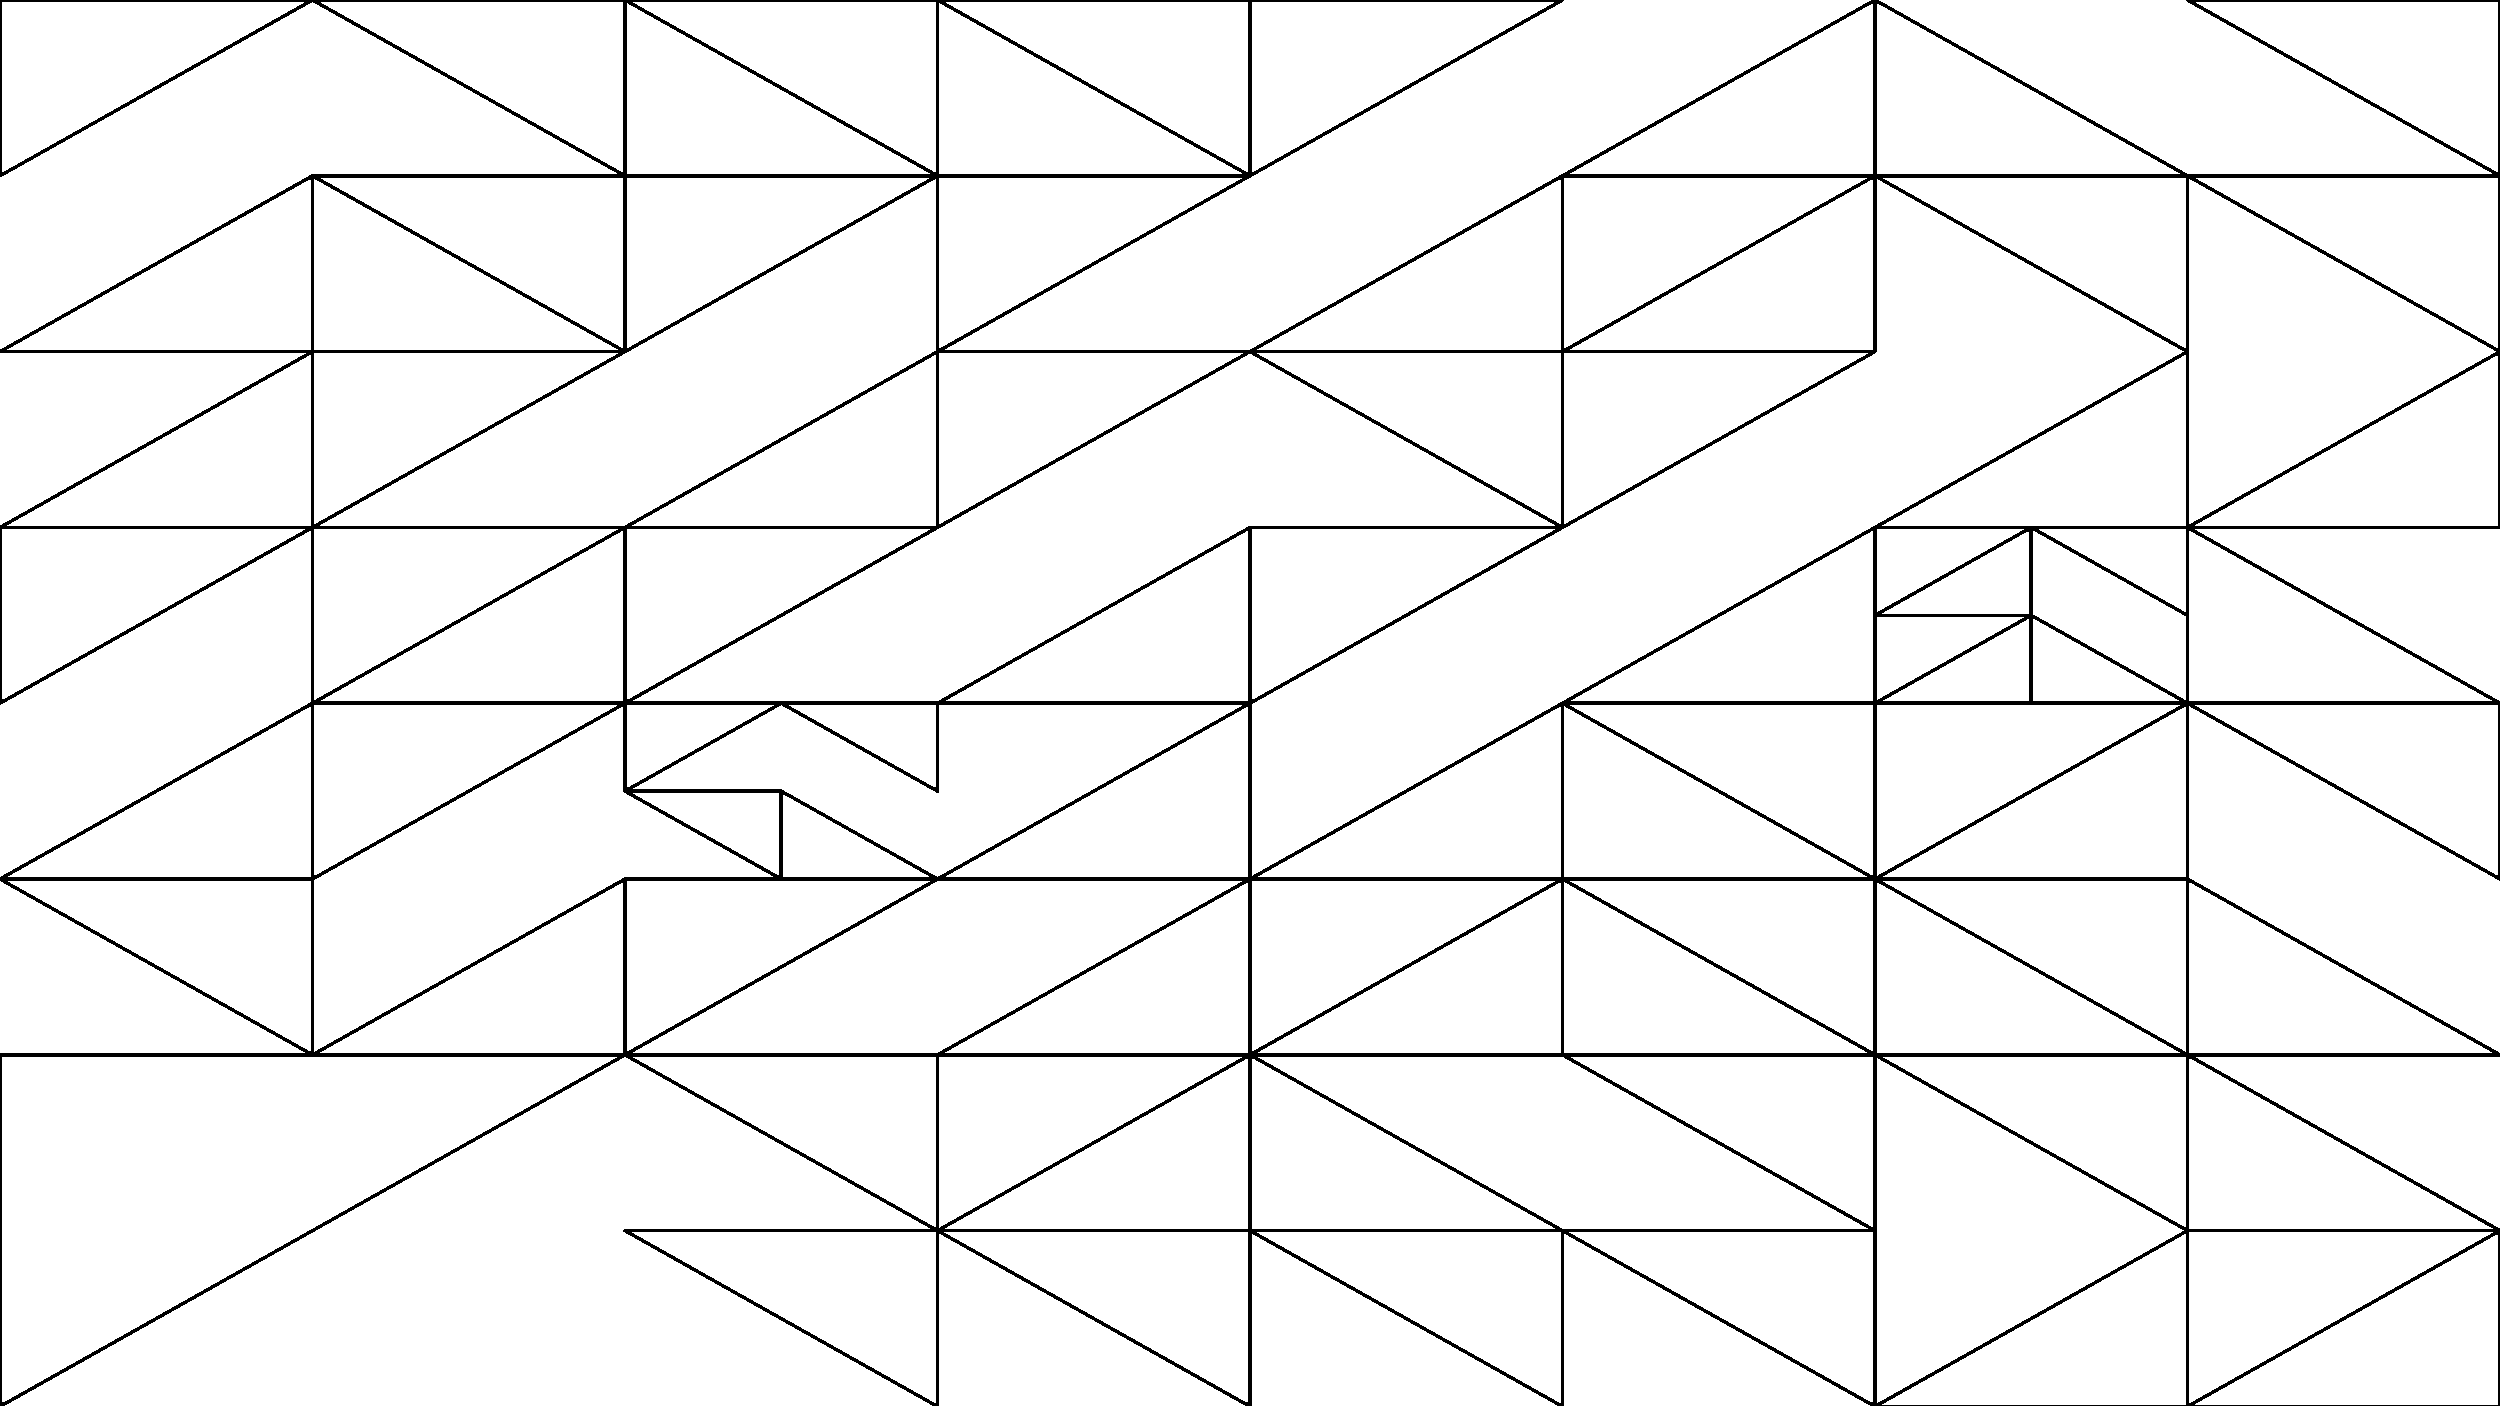 <svg xmlns="http://www.w3.org/2000/svg" version="1.1" xmlns:xlink="http://www.w3.org/1999/xlink" xmlns:svgjs="http://svgjs.dev/svgjs" viewBox="0 0 1422 800"><g shape-rendering="crispEdges" stroke-linejoin="round" fill="none" stroke-width="2" stroke="hsl(220, 62%, 45%)"><polygon points="1422,0 1422,100 1244.25,0"></polygon><polygon points="1066.5,100 1066.5,0 1244.25,100"></polygon><polygon points="1244.25,100 1066.5,100 1244.25,200"></polygon><polygon points="1244.25,100 1422,200 1422,100"></polygon><polygon points="1066.5,0 1066.5,100 888.75,100"></polygon><polygon points="888.75,0 711,0 711,100"></polygon><polygon points="888.75,100 888.75,200 711,200"></polygon><polygon points="1066.5,100 1066.5,200 888.75,200"></polygon><polygon points="888.75,300 1066.5,200 888.75,200"></polygon><polygon points="888.75,300 888.75,200 711,200"></polygon><polygon points="711,400 711,300 888.75,300"></polygon><polygon points="1066.5,300 1066.5,400 888.75,400"></polygon><polygon points="1422,300 1244.25,300 1422,200"></polygon><polygon points="1244.25,200 1066.5,300 1244.25,300"></polygon><polygon points="1244.25,350 1244.25,300 1155.375,300"></polygon><polygon points="1155.375,350 1066.5,350 1155.375,300"></polygon><polygon points="1155.375,400 1155.375,350 1066.5,400"></polygon><polygon points="1155.375,400 1244.25,400 1155.375,350"></polygon><polygon points="1422,400 1244.25,400 1244.25,300"></polygon><polygon points="711,0 533.25,0 711,100"></polygon><polygon points="533.25,100 533.25,0 355.5,0"></polygon><polygon points="533.25,100 355.5,200 355.5,100"></polygon><polygon points="533.25,200 711,100 533.25,100"></polygon><polygon points="177.75,0 355.5,100 355.5,0"></polygon><polygon points="0,100 177.75,0 0,0"></polygon><polygon points="177.75,200 177.75,100 0,200"></polygon><polygon points="355.5,200 355.5,100 177.75,100"></polygon><polygon points="177.75,300 355.5,200 177.75,200"></polygon><polygon points="0,300 177.75,300 177.75,200"></polygon><polygon points="177.75,300 0,400 0,300"></polygon><polygon points="177.75,300 355.5,300 177.75,400"></polygon><polygon points="711,200 533.25,300 533.25,200"></polygon><polygon points="533.25,200 355.5,300 533.25,300"></polygon><polygon points="355.5,400 533.25,300 355.5,300"></polygon><polygon points="711,300 533.25,400 711,400"></polygon><polygon points="711,500 533.25,500 711,400"></polygon><polygon points="533.25,450 533.25,400 444.375,400"></polygon><polygon points="355.5,400 355.5,450 444.375,400"></polygon><polygon points="355.5,450 444.375,500 444.375,450"></polygon><polygon points="533.25,500 444.375,500 444.375,450"></polygon><polygon points="533.25,500 355.5,600 355.5,500"></polygon><polygon points="711,600 533.25,600 711,500"></polygon><polygon points="177.75,400 177.75,500 355.5,400"></polygon><polygon points="0,500 177.75,400 177.75,500"></polygon><polygon points="177.75,500 0,500 177.75,600"></polygon><polygon points="355.5,500 355.5,600 177.75,600"></polygon><polygon points="355.5,600 0,600 0,800"></polygon><polygon points="711,600 711,700 533.25,700"></polygon><polygon points="533.25,700 355.5,600 533.25,600"></polygon><polygon points="355.5,700 533.25,800 533.25,700"></polygon><polygon points="711,800 533.25,700 711,700"></polygon><polygon points="1422,500 1422,400 1244.25,400"></polygon><polygon points="1066.5,500 1244.25,400 1244.25,500"></polygon><polygon points="1244.25,600 1066.5,500 1066.5,600"></polygon><polygon points="1244.25,600 1244.25,500 1422,600"></polygon><polygon points="1066.5,400 1066.5,500 888.75,400"></polygon><polygon points="888.75,500 888.75,400 711,500"></polygon><polygon points="888.75,600 888.75,500 711,600"></polygon><polygon points="1066.5,500 1066.5,600 888.75,500"></polygon><polygon points="888.75,600 1066.5,700 1066.5,600"></polygon><polygon points="888.75,700 711,700 711,600"></polygon><polygon points="711,700 888.75,800 888.75,700"></polygon><polygon points="1066.5,700 888.75,700 1066.5,800"></polygon><polygon points="1422,700 1244.25,600 1244.25,700"></polygon><polygon points="1244.25,600 1244.25,700 1066.5,600"></polygon><polygon points="1066.5,800 1244.25,700 1244.25,800"></polygon><polygon points="1422,700 1422,800 1244.25,800"></polygon></g><g fill="hsl(220, 62%, 45%)" stroke-width="3" stroke="hsl(220, 43%, 13%)"></g></svg>